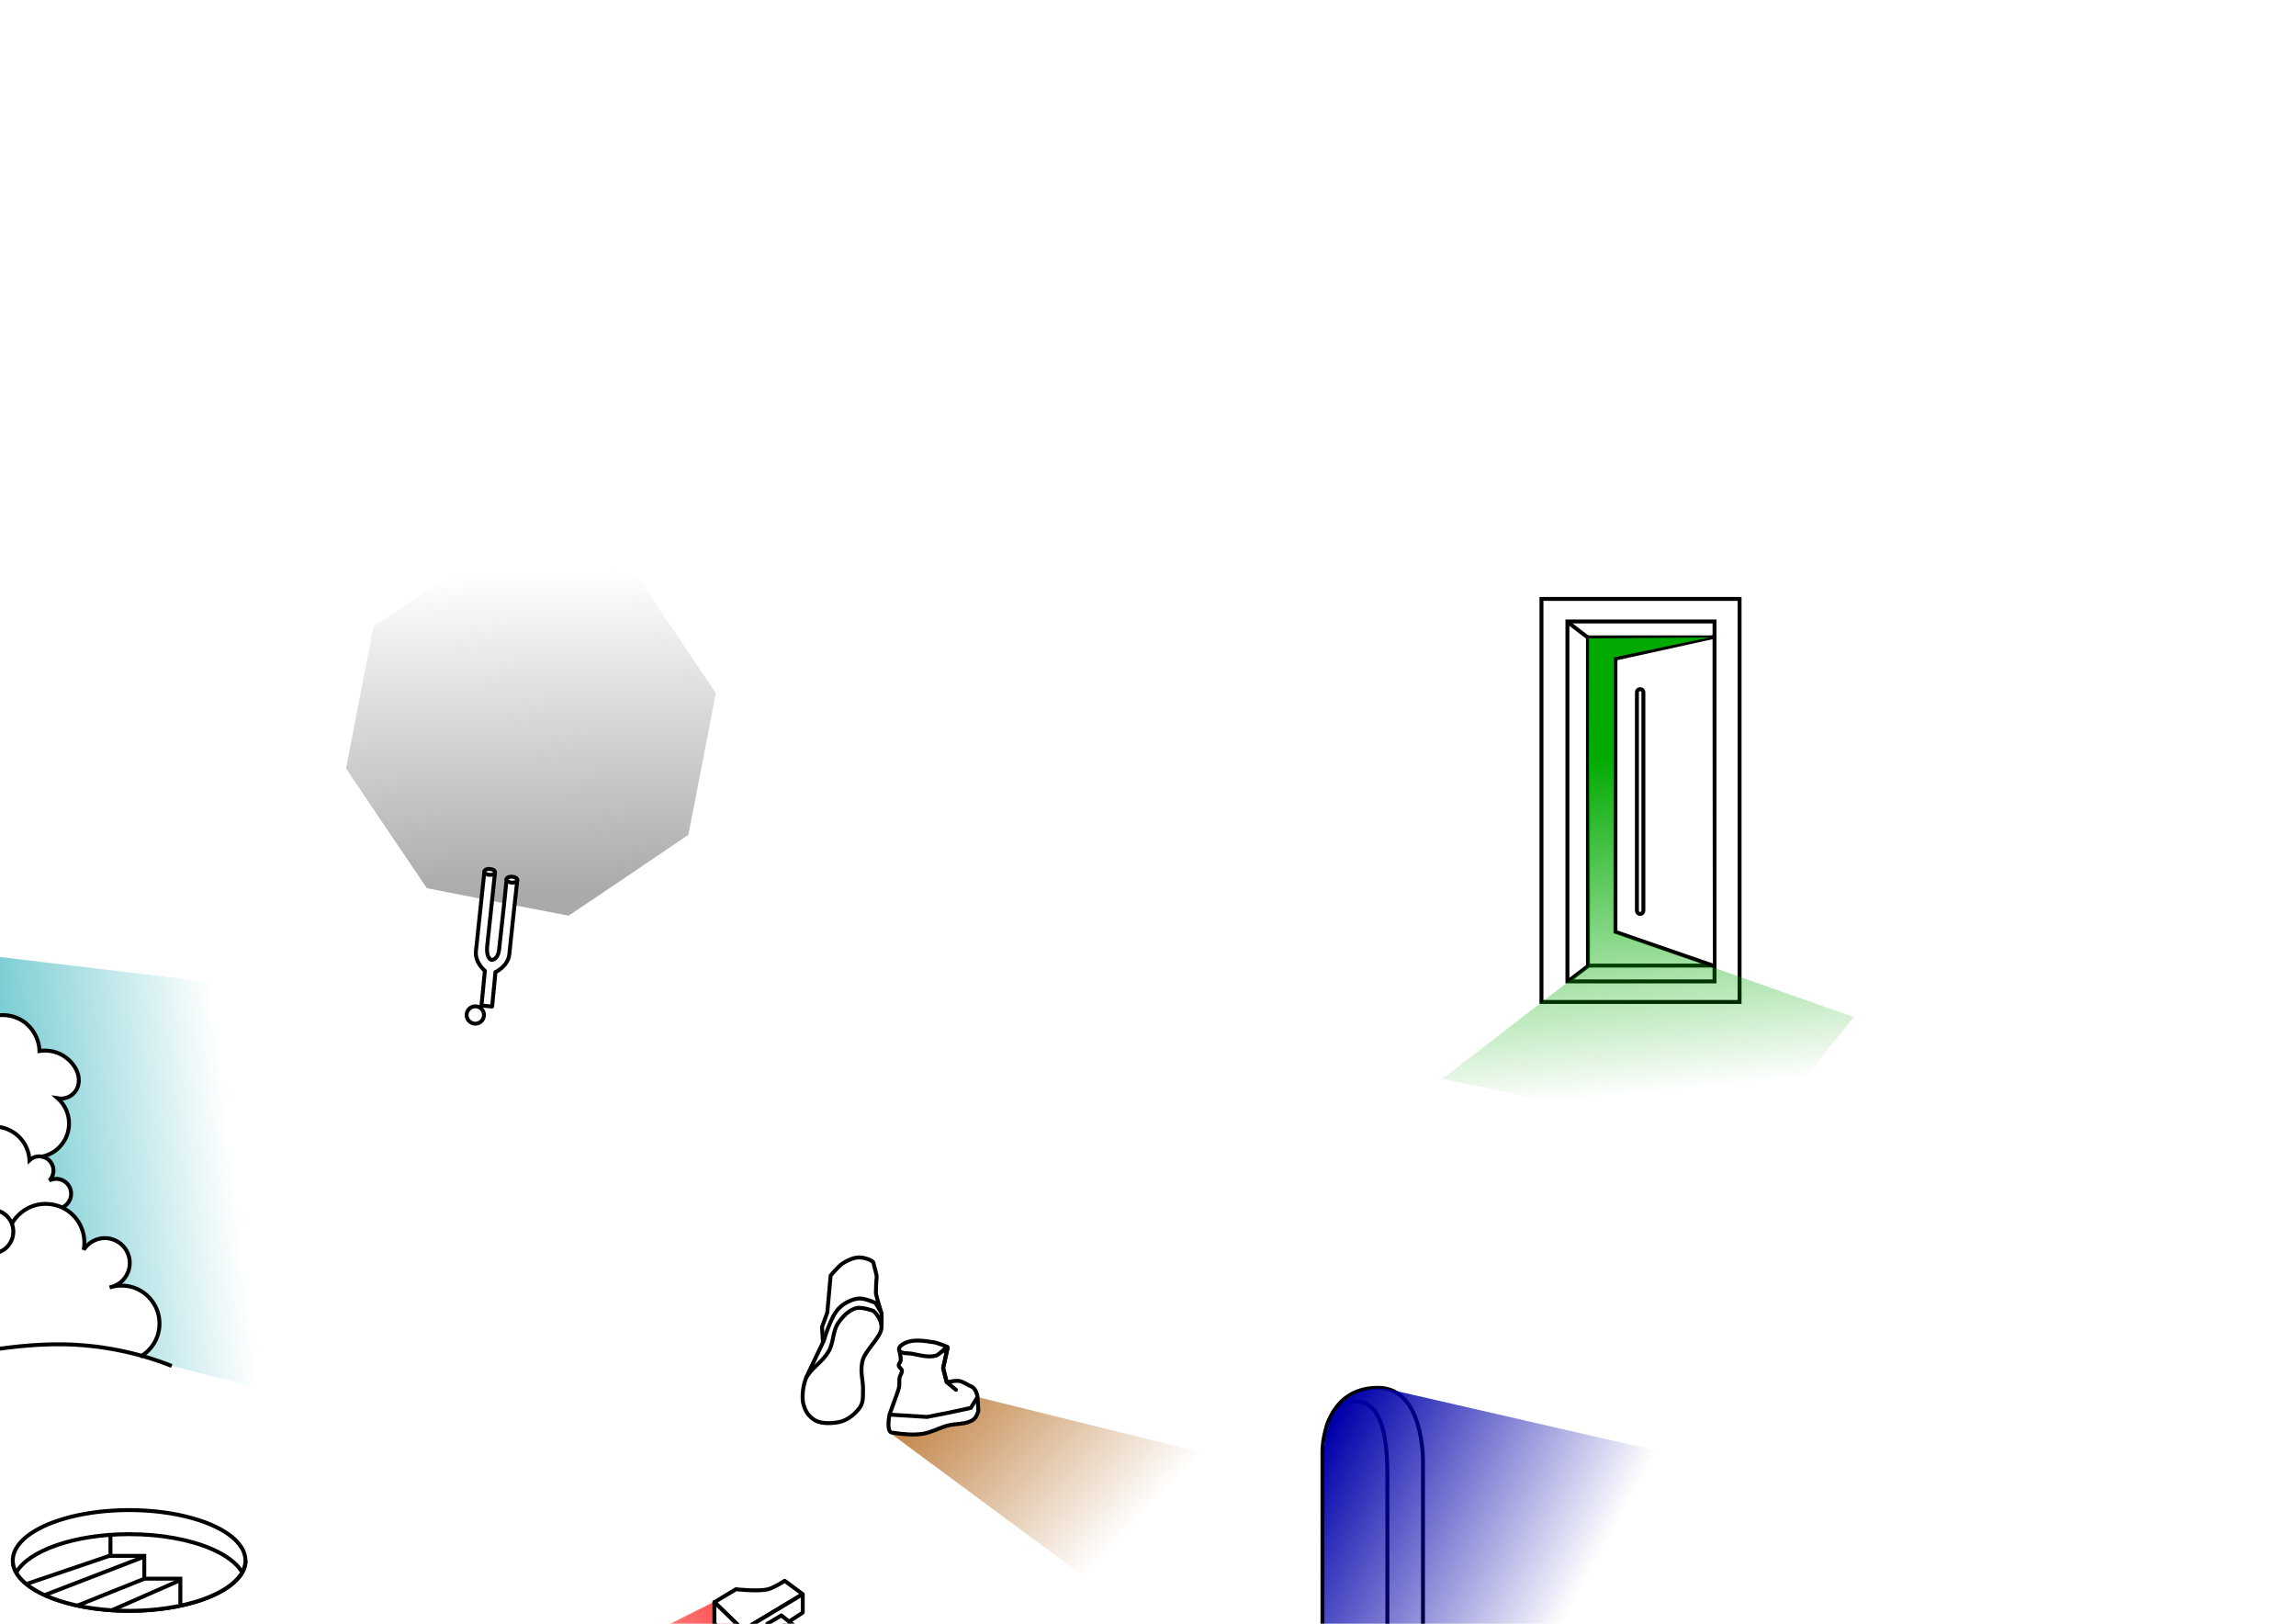<?xml version="1.0" encoding="UTF-8" standalone="no"?>
<!-- Created with Inkscape (http://www.inkscape.org/) -->

<svg
   xmlns:dc="http://purl.org/dc/elements/1.1/"
   xmlns:cc="http://creativecommons.org/ns#"
   xmlns:rdf="http://www.w3.org/1999/02/22-rdf-syntax-ns#"
   xmlns:svg="http://www.w3.org/2000/svg"
   xmlns="http://www.w3.org/2000/svg"
   xmlns:xlink="http://www.w3.org/1999/xlink"
   xmlns:inkscape="http://www.inkscape.org/namespaces/inkscape"
   version="1.1"
   width="1052.362"
   height="744.094"
   id="svg9697">
  <defs
     id="defs9699">
    <linearGradient
       id="linearGradient6655">
      <stop
         id="stop6657"
         style="stop-color:#0000aa;stop-opacity:1"
         offset="0" />
      <stop
         id="stop6659"
         style="stop-color:#0000aa;stop-opacity:0"
         offset="1" />
    </linearGradient>
    <linearGradient
       id="linearGradient6500">
      <stop
         id="stop6502"
         style="stop-color:#aaaaaa;stop-opacity:1"
         offset="0" />
      <stop
         id="stop6504"
         style="stop-color:#aaaaaa;stop-opacity:0"
         offset="1" />
    </linearGradient>
    <linearGradient
       id="linearGradient6340">
      <stop
         id="stop6342"
         style="stop-color:#ff5555;stop-opacity:1"
         offset="0" />
      <stop
         id="stop6344"
         style="stop-color:#ff5555;stop-opacity:0"
         offset="1" />
    </linearGradient>
    <linearGradient
       x1="3430.755"
       y1="1369.203"
       x2="3415.604"
       y2="1116.057"
       id="linearGradient7792"
       xlink:href="#linearGradient5774-9-3"
       gradientUnits="userSpaceOnUse" />
    <linearGradient
       id="linearGradient5774-9-3">
      <stop
         id="stop5776-3-4"
         style="stop-color:#aaaaaa;stop-opacity:1"
         offset="0" />
      <stop
         id="stop5778-1-1"
         style="stop-color:#aaaaaa;stop-opacity:0"
         offset="1" />
    </linearGradient>
    <inkscape:path-effect
       effect="spiro"
       id="path-effect4905" />
    <inkscape:path-effect
       effect="spiro"
       id="path-effect4903" />
    <inkscape:path-effect
       effect="spiro"
       id="path-effect4899" />
    <inkscape:path-effect
       effect="spiro"
       id="path-effect5014" />
    <inkscape:path-effect
       effect="spiro"
       id="path-effect5026" />
    <inkscape:path-effect
       effect="spiro"
       id="path-effect5022" />
    <inkscape:path-effect
       effect="spiro"
       id="path-effect4976" />
    <inkscape:path-effect
       effect="spiro"
       id="path-effect4982" />
    <inkscape:path-effect
       effect="spiro"
       id="path-effect4907" />
    <inkscape:path-effect
       effect="spiro"
       id="path-effect4984" />
    <inkscape:path-effect
       effect="spiro"
       id="path-effect4980" />
    <inkscape:path-effect
       effect="spiro"
       id="path-effect4966" />
    <inkscape:path-effect
       effect="spiro"
       id="path-effect4986" />
    <inkscape:path-effect
       effect="spiro"
       id="path-effect4990" />
    <inkscape:path-effect
       effect="spiro"
       id="path-effect4909" />
    <inkscape:path-effect
       effect="spiro"
       id="path-effect4978" />
    <inkscape:path-effect
       effect="spiro"
       id="path-effect4972" />
    <inkscape:path-effect
       effect="spiro"
       id="path-effect4970" />
    <inkscape:path-effect
       effect="spiro"
       id="path-effect4968" />
    <inkscape:path-effect
       effect="spiro"
       id="path-effect4964" />
    <inkscape:path-effect
       effect="spiro"
       id="path-effect4974" />
    <inkscape:path-effect
       effect="spiro"
       id="path-effect5004" />
    <inkscape:path-effect
       effect="spiro"
       id="path-effect5006" />
    <linearGradient
       x1="2583.746"
       y1="1651.223"
       x2="3052.357"
       y2="1596.24"
       id="linearGradient10752"
       xlink:href="#linearGradient7392"
       gradientUnits="userSpaceOnUse"
       gradientTransform="matrix(0.4,0,0,0.4,-712.205,229.445)" />
    <linearGradient
       id="linearGradient7392">
      <stop
         id="stop7394"
         style="stop-color:#00a0aa;stop-opacity:1"
         offset="0" />
      <stop
         id="stop7396"
         style="stop-color:#00a0aa;stop-opacity:0"
         offset="1" />
    </linearGradient>
    <linearGradient
       x1="3854.218"
       y1="1608.327"
       x2="4127.171"
       y2="1871.586"
       id="linearGradient5498"
       xlink:href="#linearGradient5492"
       gradientUnits="userSpaceOnUse"
       gradientTransform="matrix(0.4,0,0,0.4,-719.803,290.71)" />
    <linearGradient
       id="linearGradient5492">
      <stop
         id="stop5494"
         style="stop-color:#aa5500;stop-opacity:1"
         offset="0" />
      <stop
         id="stop5496"
         style="stop-color:#aa5500;stop-opacity:0"
         offset="1" />
    </linearGradient>
    <linearGradient
       x1="4440.034"
       y1="-4001.826"
       x2="4460.249"
       y2="-3791.309"
       id="linearGradient5482"
       xlink:href="#linearGradient5476"
       gradientUnits="userSpaceOnUse"
       gradientTransform="matrix(0.721,0,0,0.739,-2056.277,3651.782)" />
    <linearGradient
       id="linearGradient5476">
      <stop
         id="stop5478"
         style="stop-color:#00aa00;stop-opacity:1"
         offset="0" />
      <stop
         id="stop5480"
         style="stop-color:#00aa00;stop-opacity:0"
         offset="1" />
    </linearGradient>
    <linearGradient
       x1="4469.248"
       y1="2148.769"
       x2="4797.515"
       y2="2269.768"
       id="linearGradient10703-0"
       xlink:href="#linearGradient5877-6-7"
       gradientUnits="userSpaceOnUse"
       gradientTransform="matrix(0.4,0,0,0.4,-671.629,199.45)" />
    <linearGradient
       id="linearGradient5877-6-7">
      <stop
         id="stop5879-1-7"
         style="stop-color:#0000aa;stop-opacity:1"
         offset="0" />
      <stop
         id="stop5881-6-2"
         style="stop-color:#0000aa;stop-opacity:0"
         offset="1" />
    </linearGradient>
    <filter
       color-interpolation-filters="sRGB"
       id="filter5768-1-4">
      <feBlend
         in2="BackgroundImage"
         mode="multiply"
         id="feBlend5770-6-9" />
    </filter>
    <linearGradient
       x1="4469.248"
       y1="2148.769"
       x2="4797.515"
       y2="2269.768"
       id="linearGradient4426"
       xlink:href="#linearGradient5877-6-7"
       gradientUnits="userSpaceOnUse"
       gradientTransform="matrix(0.4,0,0,0.4,-539.122,406.426)" />
    <linearGradient
       x1="3972.163"
       y1="-2948.318"
       x2="3889.053"
       y2="-2860.168"
       id="linearGradient4401-5"
       xlink:href="#linearGradient5516-6-2-1"
       gradientUnits="userSpaceOnUse"
       gradientTransform="matrix(0.885,0,0,0.885,-2770.428,3704.505)" />
    <linearGradient
       id="linearGradient5516-6-2-1">
      <stop
         id="stop5518-3-4-4"
         style="stop-color:#ff5555;stop-opacity:1"
         offset="0" />
      <stop
         id="stop5520-6-4-0"
         style="stop-color:#ff5555;stop-opacity:0"
         offset="1" />
    </linearGradient>
    <linearGradient
       x1="654.025"
       y1="1104.111"
       x2="563.758"
       y2="1168.397"
       id="linearGradient6346"
       xlink:href="#linearGradient6340"
       gradientUnits="userSpaceOnUse"
       gradientTransform="translate(83.929,-11.786)" />
    <linearGradient
       x1="-23.281"
       y1="-325.178"
       x2="-29.576"
       y2="-496.607"
       id="linearGradient6506"
       xlink:href="#linearGradient6500"
       gradientUnits="userSpaceOnUse" />
    <linearGradient
       x1="446.635"
       y1="446.104"
       x2="566.336"
       y2="511.476"
       id="linearGradient6664"
       xlink:href="#linearGradient6655"
       gradientUnits="userSpaceOnUse"
       gradientTransform="translate(554.744,578.945)" />
  </defs>
  <g
     transform="translate(-403.619,-348.786)"
     id="layer1">
    <path
       d="m 58.571,-356.607 -32.016,21.678 -32.067,21.603 -37.967,-7.31 -37.95,-7.399 -21.678,-32.016 -21.603,-32.067 7.31,-37.967 7.399,-37.95 32.016,-21.678 32.067,-21.603 37.967,7.31 37.95,7.399 21.678,32.016 21.603,32.067 -7.31,37.967 z"
       transform="matrix(0.856,0,0,0.856,668.983,1036.627)"
       id="path6498"
       style="fill:url(#linearGradient6506);fill-opacity:1;stroke:none" />
    <path
       d="m 730.182,1083.231 14.142,13.637 0.505,61.114 -7.071,20.708 -87.883,22.728 -41.921,-57.074 z"
       id="path5570"
       style="fill:url(#linearGradient6346);fill-opacity:1;stroke:none" />
    <path
       d="m 409.521,1063.884 c 0,12.755 23.884,23.095 53.346,23.095 29.462,0 53.347,-10.34 53.347,-23.095"
       id="path3648"
       style="fill:#ffffff;stroke:#000000;stroke-width:1.8;stroke-miterlimit:3.98;stroke-dasharray:none;display:inline;enable-background:new" />
    <path
       d="m 1009.769,1190.991 0,-177.486 c 0,0 0.035,-28.718 25.469,-28.718 21.203,0 20.596,33.894 20.596,33.894 l 0,157.222 z"
       id="path3181"
       style="fill:#ffffff;stroke:#000000;stroke-width:1.8;stroke-linecap:butt;stroke-linejoin:miter;stroke-miterlimit:3.98;stroke-opacity:1;stroke-dasharray:none;display:inline;enable-background:new" />
    <path
       d="m 1011.619,1002.692 c 0,0 3.51,-14.131 15.994,-11.377 11.283,2.489 11.896,23.151 11.896,34.109 0,11.568 0,139.917 0,139.917 l -29.702,8.017"
       id="path3183"
       style="fill:none;stroke:#000000;stroke-width:1.8;stroke-linecap:butt;stroke-linejoin:miter;stroke-miterlimit:3.98;stroke-opacity:1;stroke-dasharray:none;display:inline;enable-background:new" />
    <path
       d="m 1055.918,1174.897 -16.819,-10.059"
       id="path3185"
       style="fill:#ffffff;stroke:#000000;stroke-width:1.8;stroke-linecap:butt;stroke-linejoin:miter;stroke-miterlimit:3.98;stroke-opacity:1;stroke-dasharray:none;display:inline;enable-background:new" />
    <path
       d="m -209.15,-108.884 a 206.63,89.456 0 1 1 -413.26,0 206.63,89.456 0 1 1 413.26,0 z"
       transform="matrix(-0.258,0,0,0.258,355.524,1091.995)"
       id="path3629"
       style="fill:#ffffff;stroke:#000000;stroke-width:6.972;stroke-miterlimit:3.98;stroke-dasharray:none;display:inline;enable-background:new" />
    <path
       d="m 514.755,1069.557 c -2.326,-4.214 -7.32,-7.98 -14.166,-10.944 -9.654,-4.179 -22.991,-6.764 -37.722,-6.764 -25.029,0 -46.031,7.462 -51.786,17.528"
       id="path3631"
       style="fill:#ffffff;stroke:#000000;stroke-width:1.8;stroke-miterlimit:3.98;stroke-dasharray:none;display:inline;enable-background:new" />
    <path
       d="m 454.247,1052.987 0,8.807 15.504,0 0,10.45 16.537,0 0,12.727"
       id="path3633"
       style="fill:#ffffff;stroke:#000000;stroke-width:1.8;stroke-linecap:butt;stroke-linejoin:miter;stroke-miterlimit:3.98;stroke-opacity:1;stroke-dasharray:none;display:inline;enable-background:new" />
    <path
       d="m 486.058,1073.014 -31.643,13.9"
       id="path3635"
       style="fill:#ffffff;stroke:#000000;stroke-width:1.8;stroke-linecap:butt;stroke-linejoin:miter;stroke-miterlimit:3.98;stroke-opacity:1;stroke-dasharray:none;display:inline;enable-background:new" />
    <path
       d="m 454.247,1061.609 -38.202,12.971"
       id="path3637"
       style="fill:#ffffff;stroke:#000000;stroke-width:1.8;stroke-linecap:butt;stroke-linejoin:miter;stroke-miterlimit:3.98;stroke-opacity:1;stroke-dasharray:none;display:inline;enable-background:new" />
    <path
       d="m 469.928,1062.097 -45.339,17.478"
       id="path3639"
       style="fill:#ffffff;stroke:#000000;stroke-width:1.8;stroke-linecap:butt;stroke-linejoin:miter;stroke-miterlimit:3.98;stroke-opacity:1;stroke-dasharray:none;display:inline;enable-background:new" />
    <path
       d="m 469.889,1072.228 -30.499,12.226"
       id="path3646"
       style="fill:#ffffff;stroke:#000000;stroke-width:1.8;stroke-linecap:butt;stroke-linejoin:miter;stroke-miterlimit:3.98;stroke-opacity:1;stroke-dasharray:none;display:inline;enable-background:new" />
    <path
       d="m 1110.141,623.256 90.8,0 0,184.69 -90.8,0 z"
       id="path5246"
       style="fill:#ffffff;stroke:#000000;stroke-width:1.8;stroke-linecap:square;stroke-linejoin:miter;stroke-miterlimit:3.98;stroke-opacity:1;stroke-dasharray:none;display:inline;enable-background:new" />
    <path
       d="m 1122.04,633.59 67.423,0 0,164.936 -67.423,0 z"
       id="path5248"
       style="fill:none;stroke:#000000;stroke-width:1.8;stroke-linecap:square;stroke-linejoin:miter;stroke-miterlimit:3.98;stroke-opacity:1;stroke-dasharray:none;display:inline;enable-background:new" />
    <path
       d="m 1188.738,791.28 -57.279,0 0,-150.406 56.707,0"
       id="path5250"
       style="fill:#ffffff;stroke:#000000;stroke-width:1.8;stroke-linecap:square;stroke-linejoin:miter;stroke-miterlimit:3.98;stroke-opacity:1;stroke-dasharray:none;display:inline;enable-background:new" />
    <path
       d="m 1121.962,633.73 9.407,7.178"
       id="path5252"
       style="fill:none;stroke:#000000;stroke-width:1.8;stroke-linecap:butt;stroke-linejoin:miter;stroke-miterlimit:3.98;stroke-opacity:1;stroke-dasharray:none;display:inline;enable-background:new" />
    <path
       d="m 1122.313,798.469 9.629,-7.306"
       id="path5254"
       style="fill:none;stroke:#000000;stroke-width:1.8;stroke-linecap:butt;stroke-linejoin:miter;stroke-miterlimit:3.98;stroke-opacity:1;stroke-dasharray:none;display:inline;enable-background:new" />
    <path
       d="m 1188.738,791.28 -44.695,-15.444 0,-125.238 44.123,-9.724"
       id="path5260"
       style="fill:none;stroke:#000000;stroke-width:1.8;stroke-linecap:square;stroke-linejoin:miter;stroke-miterlimit:3.98;stroke-opacity:1;stroke-dasharray:none;display:inline;enable-background:new" />
    <path
       d="m 1153.89,666.008 c 0,0 0.083,-1.39 1.486,-1.39 1.404,-10e-5 1.486,1.39 1.486,1.39 l 0,100.042 c 0,0 -0.058,1.547 -1.486,1.547 -1.429,0 -1.486,-1.547 -1.486,-1.547 z"
       id="rect5266"
       style="fill:none;stroke:#000000;stroke-width:1.8;stroke-miterlimit:3.98;stroke-dasharray:none;display:inline;enable-background:new" />
    <path
       d="m 1131.939,641.356 55.293,-0.466 -43.938,9.179 0,126.052 109.925,38.724 -46.259,58.064 -142.156,-29.754 66.99,-51.704 z"
       id="path5466"
       style="fill:url(#linearGradient5482);fill-opacity:1;stroke:none;display:inline;enable-background:new" />
    <path
       d="m 637.029,786.407 c -0.785,5.399 -6.314,7.84 -6.314,7.84 l -1.542,15.813 -4.868,-0.478 1.556,-15.947 c 0,0 -4.668,-3.639 -4.091,-9.06 1.276,-12.005 2.563,-24.107 3.843,-36.146 l 4.903,0.151 c -1.21,11.379 -2.395,22.763 -3.629,34.138 -0.431,5.451 2.034,5.961 2.034,5.961 0,0 2.943,0.163 3.479,-4.876 0.996,-9.369 2.473,-21.883 3.41,-32.072 l 4.903,0.453 c -1.278,11.404 -2.499,22.812 -3.682,34.223 z"
       id="path5900"
       style="fill:#ffffff;stroke:#000000;stroke-width:1.8;stroke-linecap:round;stroke-linejoin:round;stroke-miterlimit:3.98;stroke-opacity:1;stroke-dasharray:none" />
    <path
       d="m 8085.747,3829.629 a 164.091,164.091 0 1 1 -328.183,0 164.091,164.091 0 1 1 328.183,0 z"
       transform="matrix(0.024,0.003,-0.003,0.024,442.842,698.252)"
       id="path3670"
       style="fill:#ffffff;stroke:#000000;stroke-width:73.239;stroke-linecap:square;stroke-linejoin:miter;stroke-miterlimit:3.98;stroke-opacity:1;stroke-dasharray:none" />
    <path
       d="m 630.516,748.579 c -0.092,0.748 -1.263,1.254 -2.617,1.129 -1.354,-0.125 -2.377,-0.833 -2.286,-1.581 0.092,-0.749 1.264,-1.254 2.617,-1.129 1.354,0.125 2.377,0.833 2.286,1.582 z"
       id="path3662"
       style="fill:#ffffff;stroke:#000000;stroke-width:1.8;stroke-miterlimit:3.98;stroke-dasharray:none" />
    <path
       d="m 640.711,752.132 c -0.092,0.749 -1.264,1.254 -2.617,1.129 -1.354,-0.125 -2.377,-0.833 -2.286,-1.581 0.092,-0.748 1.263,-1.254 2.617,-1.129 1.354,0.125 2.377,0.833 2.286,1.581 z"
       id="path5244"
       style="fill:#ffffff;stroke:#000000;stroke-width:1.8;stroke-miterlimit:3.98;stroke-dasharray:none" />
    <path
       d="m 731.056,1083.019 9.883,-5.94 c 0,0 9.886,1.156 14.63,0.03 2.798,-0.664 7.699,-3.892 7.699,-3.892 l 8.289,6.127 -27.328,16.425 z"
       id="path3672"
       style="fill:#ffffff;stroke:#000000;stroke-width:1.8;stroke-linecap:round;stroke-linejoin:round;stroke-miterlimit:3.98;stroke-dasharray:none" />
    <path
       d="m 731.056,1092.739 0,-9.72 13.174,12.749 0,9.851 z"
       id="path3674"
       style="fill:#ffffff;stroke:#000000;stroke-width:1.8;stroke-linecap:round;stroke-linejoin:round;stroke-miterlimit:3.98;stroke-opacity:1;stroke-dasharray:none" />
    <path
       d="m 744.229,1105.619 0,-9.851 27.328,-16.425 0,8.447 z"
       id="path3676"
       style="fill:#ffffff;stroke:#000000;stroke-width:1.8;stroke-linecap:round;stroke-linejoin:bevel;stroke-miterlimit:3.98;stroke-opacity:1;stroke-dasharray:none" />
    <path
       d="m 755.383,1092.909 6.373,-3.83 60.73,48.745 -5.176,6.17"
       id="path3678"
       style="fill:#ffffff;stroke:#000000;stroke-width:1.8;stroke-linecap:round;stroke-linejoin:round;stroke-miterlimit:3.98;stroke-opacity:1;stroke-dasharray:none" />
    <path
       d="m 814.08,1147.689 -58.698,-49.739 0,-5.041 61.821,45.083"
       id="path3680"
       style="fill:#ffffff;stroke:#000000;stroke-width:1.8;stroke-linecap:round;stroke-linejoin:round;stroke-miterlimit:3.98;stroke-opacity:1;stroke-dasharray:none" />
    <path
       d="m 12238.532,3136.007 a 70.06,31.74 0 1 1 -140.121,0 70.06,31.74 0 1 1 140.121,0 z"
       transform="matrix(0.051,-0.074,0.112,0.078,-159.299,1798.131)"
       id="path3682"
       style="fill:#ffffff;stroke:#000000;stroke-width:16.225;stroke-linecap:square;stroke-linejoin:miter;stroke-miterlimit:3.98;stroke-opacity:1;stroke-dasharray:none" />
    <path
       d="m 780.813,963.652 -0.428,-6.7 2.423,-6.688 1.534,-16.929 c 0,0 3.525,-4.365 5.871,-5.804 2.252,-1.382 4.881,-2.582 7.522,-2.502 2.239,0.068 6.054,1.401 6.238,2.502 0.183,1.101 1.651,5.871 1.468,6.605 -0.183,0.734 -0.367,6.238 -0.367,7.155 0,0.917 2.569,9.357 2.569,9.357"
       id="path5438"
       style="fill:#ffffff;stroke:#000000;stroke-width:1.8;stroke-linecap:butt;stroke-linejoin:miter;stroke-miterlimit:3.98;stroke-opacity:1;stroke-dasharray:none;enable-background:new" />
    <path
       d="m 772.979,980.338 8.243,-17.215 c 0,0 3.035,-10.808 6.788,-14.677 2.38,-2.454 5.773,-4.233 9.173,-4.587 2.641,-0.275 7.705,2.018 7.705,2.018 0,0 2.568,4.036 2.752,4.77 0.183,0.734 0,6.605 0,6.605"
       id="path5436"
       style="fill:#ffffff;stroke:#000000;stroke-width:1.8;stroke-linecap:butt;stroke-linejoin:miter;stroke-miterlimit:3.98;stroke-opacity:1;stroke-dasharray:none;enable-background:new" />
    <path
       d="m 811.31,997.064 40.362,-8.072 160.702,39.817 -101.657,50.043 -99.174,-73.385"
       id="path5474"
       style="fill:url(#linearGradient5498);fill-opacity:1;stroke:none;enable-background:new" />
    <path
       d="m 321.626,777.55 0,200.449 c 8.532,-0.144 18.865,-0.891 30.385,-2.888 32.213,-5.585 54.73,-10.99 80.788,-10.266 18.657,0.519 49.529,9.916 49.529,9.916 l 110.311,27.984 15.492,0 -44.11,-196.23 z"
       id="rect5524"
       style="fill:url(#linearGradient10752);fill-opacity:1;stroke:none;display:inline;enable-background:new" />
    <path
       d="m 320.811,777.628 c -2.249,0.075 -4.461,1.072 -6.002,2.713 -1.644,1.751 -2.491,4.209 -2.288,6.602 -1.233,-3.043 -3.852,-5.495 -6.965,-6.54 -3.112,-1.045 -6.671,-0.657 -9.491,1.025 -1.747,1.042 -3.203,2.553 -4.176,4.339 -0.973,1.786 -1.459,3.844 -1.388,5.877 0.071,2.033 0.705,4.038 1.8,5.752 0.519,0.812 1.144,1.557 1.851,2.213 -1.674,-0.853 -3.548,-1.301 -5.427,-1.276 -2.479,0.034 -4.951,0.887 -6.915,2.401 -1.964,1.514 -3.412,3.676 -4.076,6.064 -0.664,2.389 -0.538,4.992 0.363,7.302 0.418,1.072 1.011,2.075 1.726,2.976 -0.084,-0.029 -0.165,-0.064 -0.25,-0.088 -1.394,-0.393 -2.952,-0.136 -4.151,0.675 -1.348,0.911 -2.201,2.512 -2.201,4.139 0,0.893 0.271,1.77 0.725,2.538 -0.443,-0.315 -0.931,-0.564 -1.45,-0.725 -1.216,-0.379 -2.573,-0.289 -3.726,0.25 -0.824,0.385 -1.533,0.99 -2.051,1.738 -0.518,0.748 -0.842,1.644 -0.913,2.551 -0.071,0.907 0.104,1.832 0.5,2.651 0.396,0.819 1.008,1.53 1.763,2.038 -2.222,-1.206 -4.932,-1.459 -7.34,-0.688 -2.189,0.701 -4.109,2.227 -5.264,4.214 -1.155,1.987 -1.536,4.415 -1.063,6.665 0.473,2.249 1.805,4.299 3.664,5.652 1.858,1.353 4.229,1.991 6.515,1.75 -3.362,0.752 -6.475,2.592 -8.753,5.177 -2.37,2.688 -3.816,6.178 -4.064,9.753 -0.337,-0.236 -0.687,-0.442 -1.05,-0.638 -1.525,-0.82 -3.297,-1.241 -5.014,-1.013 -1.406,0.187 -2.749,0.799 -3.801,1.751 -1.052,0.951 -1.811,2.233 -2.138,3.614 -6.655,-1.522 -13.865,-0.457 -19.794,2.926 -7.965,4.545 -13.361,13.288 -13.854,22.445 -5.449,2.071 -9.765,6.924 -11.179,12.579 -1.067,4.271 -0.503,8.929 1.538,12.829 2.042,3.901 5.548,7.008 9.666,8.565 -7.425,5.27 -12.514,13.728 -13.692,22.757 -1.373,10.525 2.685,21.598 10.516,28.759 l 0,0.65 c 4.737,-0.756 9.336,-1.288 13.367,-1.401 26.058,-0.725 48.576,4.681 80.788,10.266 28.521,4.945 49.736,2.268 54.242,1.588 l -1.25,-15.743 c 0.527,-0.087 1.055,-0.17 1.588,-0.263 32.213,-5.585 54.73,-10.99 80.788,-10.266 10.494,0.292 24.854,3.397 35.411,6.052 l 0,-0.3 c 3.592,-2.033 6.417,-5.381 7.815,-9.265 1.398,-3.884 1.348,-8.273 -0.125,-12.129 -1.578,-4.13 -4.788,-7.612 -8.778,-9.516 -3.491,-1.666 -7.542,-2.11 -11.316,-1.275 1.279,-0.454 2.473,-1.141 3.514,-2.013 1.464,-1.226 2.62,-2.822 3.313,-4.601 0.694,-1.779 0.923,-3.733 0.675,-5.627 -0.247,-1.894 -0.973,-3.723 -2.101,-5.264 -2.193,-2.997 -5.917,-4.8 -9.628,-4.664 -3.711,0.136 -7.297,2.203 -9.265,5.352 0.722,-3.816 0.143,-7.864 -1.613,-11.329 -1.756,-3.464 -4.685,-6.318 -8.19,-7.99 -0.025,-0.012 -0.05,-0.026 -0.075,-0.038 l 0,-0.05 c 1.62,-0.71 2.942,-2.072 3.601,-3.714 0.659,-1.641 0.654,-3.543 -0.025,-5.177 -0.724,-1.739 -2.195,-3.143 -3.964,-3.789 -1.769,-0.646 -3.815,-0.526 -5.489,0.338 1.345,-1.365 2.038,-3.346 1.838,-5.252 -0.2,-1.906 -1.289,-3.696 -2.888,-4.752 -0.705,-0.465 -1.498,-0.786 -2.326,-0.95 2.455,-0.5 4.789,-1.601 6.727,-3.188 2.03,-1.664 3.627,-3.847 4.589,-6.29 1.149,-2.918 1.375,-6.189 0.65,-9.241 -0.724,-3.051 -2.401,-5.875 -4.739,-7.965 1.86,0.333 3.833,-0.01 5.477,-0.938 1.644,-0.931 2.955,-2.448 3.626,-4.214 0.653,-1.719 0.701,-3.635 0.287,-5.427 -0.414,-1.792 -1.275,-3.463 -2.388,-4.927 -1.759,-2.312 -4.158,-4.128 -6.852,-5.214 -2.694,-1.087 -5.682,-1.432 -8.553,-0.988 -0.106,-5.484 -3.08,-10.833 -7.69,-13.804 -4.074,-2.626 -9.313,-3.374 -13.954,-1.976 -4.642,1.398 -8.608,4.913 -10.553,9.353 -0.73,-2.095 -2.078,-3.974 -3.826,-5.339 -1.748,-1.366 -3.893,-2.212 -6.102,-2.413 -3.338,-0.304 -6.781,0.921 -9.178,3.264 -2.379,2.325 -3.679,5.708 -3.476,9.028 -0.198,-0.044 -0.4,-0.079 -0.6,-0.113 -3.074,-0.521 -6.338,0.176 -8.928,1.913 1.167,-1.048 2.049,-2.407 2.526,-3.901 0.476,-1.494 0.545,-3.109 0.2,-4.639 -0.416,-1.848 -1.451,-3.556 -2.888,-4.789 -1.438,-1.233 -3.275,-1.984 -5.164,-2.113 2.327,-0.62 4.362,-2.255 5.477,-4.389 1.115,-2.134 1.296,-4.739 0.475,-7.002 -0.584,-1.611 -1.657,-3.038 -3.038,-4.051 -1.382,-1.014 -3.064,-1.615 -4.777,-1.688 -1.712,-0.073 -3.451,0.371 -4.914,1.263 -0.247,0.151 -0.482,0.325 -0.713,0.5 0.189,-0.387 0.355,-0.79 0.488,-1.2 0.57,-1.764 0.601,-3.687 0.075,-5.464 -0.526,-1.777 -1.601,-3.394 -3.038,-4.564 -1.437,-1.17 -3.23,-1.897 -5.077,-2.051 -1.848,-0.154 -3.74,0.271 -5.352,1.188 -1.096,0.623 -2.066,1.47 -2.826,2.476 0.423,-0.889 0.688,-1.846 0.788,-2.826 0.159,-1.568 -0.116,-3.182 -0.8,-4.601 -0.684,-1.42 -1.776,-2.648 -3.101,-3.501 -1.325,-0.853 -2.888,-1.329 -4.464,-1.363 -0.15,0 -0.3,0 -0.45,0 z"
       id="path5534"
       style="fill:#ffffff;stroke:none;enable-background:new" />
    <path
       d="m 366.916,828.617 c -0.227,-3.344 1.078,-6.762 3.475,-9.105 2.397,-2.343 5.845,-3.568 9.183,-3.264 2.209,0.201 4.356,1.051 6.104,2.417 1.748,1.366 3.093,3.243 3.823,5.338 1.945,-4.44 5.905,-7.95 10.547,-9.349 4.642,-1.398 9.881,-0.66 13.956,1.966 4.61,2.971 7.593,8.319 7.699,13.803 2.871,-0.444 5.859,-0.1 8.553,0.987 2.694,1.087 5.085,2.912 6.844,5.224 1.113,1.463 1.98,3.132 2.394,4.924 0.414,1.792 0.359,3.71 -0.295,5.428 -0.671,1.766 -1.975,3.284 -3.619,4.215 -1.644,0.931 -3.616,1.267 -5.476,0.935 2.338,2.09 4.016,4.908 4.741,7.959 0.724,3.051 0.491,6.323 -0.658,9.241 -0.962,2.442 -2.557,4.632 -4.588,6.295 -2.03,1.664 -4.491,2.798 -7.074,3.261"
       id="path4893"
       style="fill:none;stroke:#000000;stroke-width:1.8;stroke-linecap:butt;stroke-linejoin:miter;stroke-miterlimit:3.98;stroke-opacity:1;stroke-dasharray:none;enable-background:new" />
    <path
       d="m 251.744,865.621 c 0.194,-3.667 1.658,-7.254 4.086,-10.008 2.278,-2.584 5.387,-4.424 8.748,-5.176 -2.286,0.24 -4.653,-0.395 -6.512,-1.748 -1.858,-1.353 -3.19,-3.41 -3.664,-5.66 -0.473,-2.249 -0.084,-4.669 1.071,-6.656 1.155,-1.987 3.066,-3.523 5.255,-4.224 2.408,-0.772 5.127,-0.516 7.349,0.69 -0.755,-0.508 -1.371,-1.22 -1.767,-2.039 -0.396,-0.819 -0.57,-1.744 -0.499,-2.651 0.071,-0.907 0.386,-1.794 0.904,-2.542 0.518,-0.748 1.237,-1.355 2.062,-1.74 1.154,-0.539 2.509,-0.631 3.725,-0.252 1.216,0.379 2.28,1.224 2.924,2.323 -1.348,-0.911 -2.199,-2.514 -2.199,-4.141 0,-1.627 0.851,-3.23 2.199,-4.141 1.2,-0.811 2.761,-1.063 4.155,-0.67 1.394,0.393 2.594,1.423 3.194,2.741 -2.106,-1.309 -3.771,-3.314 -4.671,-5.624 -0.9,-2.31 -1.031,-4.913 -0.367,-7.301 0.664,-2.389 2.12,-4.55 4.084,-6.064 1.964,-1.514 4.425,-2.371 6.904,-2.405 2.947,-0.041 5.893,1.096 8.049,3.106 -2.347,-2.187 -3.629,-5.469 -3.385,-8.668 0.244,-3.199 2.008,-6.248 4.66,-8.054 2.22,-1.512 5.021,-2.146 7.675,-1.737 2.654,0.409 5.135,1.856 6.797,3.966 -0.203,-2.393 0.654,-4.857 2.298,-6.608 1.644,-1.751 4.049,-2.761 6.45,-2.709 1.576,0.034 3.139,0.512 4.465,1.365 1.325,0.853 2.409,2.078 3.092,3.498 0.684,1.42 0.967,3.03 0.807,4.598 -0.159,1.568 -0.76,3.089 -1.716,4.342 0.812,-1.667 2.137,-3.079 3.748,-3.996 1.611,-0.917 3.503,-1.334 5.35,-1.18 1.847,0.154 3.643,0.877 5.08,2.047 1.437,1.17 2.511,2.781 3.036,4.558 0.526,1.777 0.502,3.713 -0.068,5.477 -0.57,1.764 -1.683,3.348 -3.149,4.481 0.72,-1.555 1.91,-2.889 3.373,-3.781 1.463,-0.892 3.194,-1.338 4.907,-1.264 1.712,0.073 3.399,0.666 4.78,1.68 1.382,1.014 2.453,2.445 3.037,4.056 0.82,2.264 0.646,4.869 -0.469,7.003 -1.115,2.134 -3.153,3.765 -5.48,4.385 1.889,0.129 3.731,0.883 5.169,2.116 1.438,1.233 2.464,2.938 2.88,4.785 0.345,1.53 0.274,3.151 -0.203,4.645 -0.476,1.494 -1.357,2.857 -2.524,3.905 2.59,-1.737 5.854,-2.437 8.928,-1.915 3.074,0.522 5.925,2.259 7.797,4.753 1.312,1.747 2.147,3.849 2.391,6.021 0.245,2.171 -0.102,4.406 -0.992,6.402 1.013,-2.36 3.084,-4.241 5.53,-5.023 2.446,-0.782 5.224,-0.452 7.418,0.882 1.554,0.945 2.81,2.373 3.549,4.035 0.739,1.662 0.958,3.551 0.618,5.338 -0.34,1.787 -1.237,3.464 -2.534,4.739 -1.297,1.275 -2.99,2.142 -4.783,2.451 2.413,0.288 4.742,1.255 6.649,2.761 1.893,1.495 3.366,3.516 4.209,5.776 0.843,2.26 1.053,4.752 0.601,7.122 -0.452,2.369 -1.565,4.609 -3.181,6.4 -1.616,1.791 -3.729,3.128 -6.04,3.821"
       id="path4820"
       style="fill:none;stroke:#000000;stroke-width:1.8;stroke-linecap:butt;stroke-linejoin:miter;stroke-miterlimit:3.98;stroke-opacity:1;stroke-dasharray:none;enable-background:new" />
    <path
       d="m 309.753,841.516 c 0.227,-1.256 0.874,-2.433 1.813,-3.297 0.939,-0.864 2.165,-1.412 3.436,-1.534 1.218,-0.117 2.47,0.157 3.528,0.77 1.058,0.614 1.917,1.565 2.421,2.68 -0.901,-0.846 -1.522,-1.986 -1.744,-3.201 -0.222,-1.216 -0.045,-2.501 0.499,-3.611 0.543,-1.11 1.45,-2.039 2.546,-2.609 1.097,-0.57 2.377,-0.779 3.598,-0.586 1.715,0.271 3.285,1.353 4.148,2.86 0.863,1.507 1.003,3.408 0.369,5.025"
       id="path4822"
       style="fill:none;stroke:#000000;stroke-width:1.8;stroke-linecap:butt;stroke-linejoin:miter;stroke-miterlimit:3.98;stroke-opacity:1;stroke-dasharray:none;enable-background:new" />
    <path
       d="m 330.368,838.014 c 0.815,-1.57 2.252,-2.807 3.926,-3.378 1.674,-0.571 3.567,-0.472 5.172,0.273 1.224,0.568 2.275,1.5 2.986,2.647 0.71,1.147 1.076,2.504 1.04,3.852 -0.037,1.348 -0.477,2.683 -1.249,3.789 -0.772,1.106 -1.873,1.979 -3.126,2.479 1.892,1.51 3.26,3.662 3.826,6.016 0.565,2.353 0.323,4.893 -0.676,7.097 -1.021,2.252 -2.827,4.139 -5.033,5.257 -2.205,1.118 -4.795,1.461 -7.215,0.954"
       id="path4824"
       style="fill:none;stroke:#000000;stroke-width:1.8;stroke-linecap:butt;stroke-linejoin:miter;stroke-miterlimit:3.98;stroke-opacity:1;stroke-dasharray:none;enable-background:new" />
    <path
       d="m 316.02,852.507 c 1.855,-0.561 3.853,-0.64 5.746,-0.229 1.893,0.411 3.678,1.312 5.134,2.591 1.805,1.586 3.09,3.755 3.616,6.099 0.526,2.345 0.289,4.854 -0.666,7.059 -0.955,2.205 -2.623,4.095 -4.692,5.316 -2.069,1.221 -4.53,1.768 -6.922,1.537"
       id="path4826"
       style="fill:none;stroke:#000000;stroke-width:1.8;stroke-linecap:butt;stroke-linejoin:miter;stroke-miterlimit:3.98;stroke-opacity:1;stroke-dasharray:none;enable-background:new" />
    <path
       d="m 395.781,865.914 c 3.052,-1.02 6.409,-1.105 9.508,-0.241 3.1,0.864 5.929,2.672 8.014,5.123 2.287,2.688 3.661,6.138 3.849,9.662 1.058,-0.995 2.457,-1.62 3.904,-1.744 1.447,-0.124 2.932,0.254 4.144,1.054 1.599,1.056 2.689,2.85 2.889,4.756 0.2,1.906 -0.494,3.887 -1.839,5.252 1.674,-0.863 3.711,-0.992 5.481,-0.346 1.769,0.646 3.244,2.057 3.968,3.796 0.68,1.633 0.691,3.533 0.033,5.175 -0.659,1.642 -1.981,3.006 -3.601,3.716"
       id="path4828"
       style="fill:none;stroke:#000000;stroke-width:1.8;stroke-linecap:butt;stroke-linejoin:miter;stroke-miterlimit:3.98;stroke-opacity:1;stroke-dasharray:none;enable-background:new" />
    <path
       d="m 267.088,879.739 c 0.044,-1.839 0.785,-3.652 2.042,-4.995 1.257,-1.343 3.017,-2.202 4.849,-2.368 1.832,-0.165 3.718,0.365 5.194,1.461 1.477,1.096 2.531,2.748 2.903,4.549 0.475,2.297 -0.194,4.801 -1.75,6.556 1.227,-1.928 3.35,-3.258 5.62,-3.522 2.27,-0.263 4.642,0.546 6.277,2.141 1.252,1.222 2.07,2.881 2.275,4.618 0.205,1.737 -0.202,3.541 -1.135,5.021 -0.933,1.48 -2.385,2.626 -4.041,3.19 -1.656,0.564 -3.505,0.542 -5.148,-0.061 1.774,0.806 3.306,2.135 4.354,3.777 1.048,1.642 1.61,3.591 1.595,5.539 -0.015,1.926 -0.592,3.845 -1.643,5.459 -1.051,1.614 -2.571,2.919 -4.326,3.712 -1.755,0.793 -3.739,1.072 -5.645,0.794 -1.906,-0.278 -3.727,-1.112 -5.183,-2.374"
       id="path4830"
       style="fill:none;stroke:#000000;stroke-width:1.8;stroke-linecap:butt;stroke-linejoin:miter;stroke-miterlimit:3.98;stroke-opacity:1;stroke-dasharray:none;enable-background:new" />
    <path
       d="m 295.153,887.444 c 5.59,1.637 10.261,6.127 12.119,11.647 1.763,5.238 0.964,11.273 -2.1,15.873 1.51,-1.286 3.508,-1.986 5.491,-1.923 1.983,0.063 3.932,0.888 5.357,2.268 1.083,1.048 1.863,2.405 2.224,3.869 0.361,1.463 0.301,3.028 -0.171,4.459 -0.472,1.431 -1.354,2.725 -2.514,3.687 -1.16,0.962 -2.594,1.589 -4.088,1.788 1.996,-0.211 4.068,0.427 5.599,1.725 1.182,1.002 2.038,2.381 2.411,3.885 0.373,1.503 0.262,3.123 -0.314,4.562 -0.576,1.438 -1.613,2.688 -2.921,3.518 -1.308,0.831 -2.879,1.238 -4.426,1.148 2.325,1.604 3.992,4.133 4.549,6.902 0.546,2.71 0.024,5.62 -1.428,7.972 -1.452,2.352 -3.821,4.121 -6.488,4.847 l 1.967,4.434"
       id="path4834"
       style="fill:none;stroke:#000000;stroke-width:1.8;stroke-linecap:butt;stroke-linejoin:miter;stroke-miterlimit:3.98;stroke-opacity:1;stroke-dasharray:none;enable-background:new" />
    <path
       d="m 322.319,889.774 c 2.466,-1.017 5.433,-0.712 7.64,0.785 2.208,1.497 3.589,4.14 3.558,6.807 -0.023,1.921 -0.755,3.826 -2.026,5.267 -1.271,1.441 -3.069,2.406 -4.973,2.669 l 0,0"
       id="path4836"
       style="fill:none;stroke:#000000;stroke-width:1.8;stroke-linecap:butt;stroke-linejoin:miter;stroke-miterlimit:3.98;stroke-opacity:1;stroke-dasharray:none;enable-background:new" />
    <path
       d="m 353.464,870.795 c 2.135,-1.867 5.004,-2.872 7.837,-2.745 2.834,0.127 5.601,1.384 7.56,3.435 1.702,1.781 2.787,4.14 3.033,6.591 0.245,2.451 -0.351,4.979 -1.666,7.062 -1.315,2.083 -3.341,3.708 -5.659,4.54 -2.319,0.832 -4.915,0.866 -7.255,0.095 2.557,0.858 4.746,2.762 5.949,5.176 1.319,2.646 1.423,5.869 0.276,8.595 -1.146,2.726 -3.522,4.906 -6.335,5.815 -2.814,0.909 -6.016,0.53 -8.539,-1.011 -2.524,-1.54 -4.325,-4.215 -4.803,-7.133"
       id="path4838"
       style="fill:none;stroke:#000000;stroke-width:1.8;stroke-linecap:butt;stroke-linejoin:miter;stroke-miterlimit:3.98;stroke-opacity:1;stroke-dasharray:none;enable-background:new" />
    <path
       d="m 372.591,881.363 c 2.799,-0.775 5.795,-0.823 8.617,-0.14 2.822,0.683 5.465,2.097 7.599,4.065 3.016,2.782 4.982,6.677 5.427,10.756 0.445,4.079 -0.633,8.307 -2.978,11.674 1.407,-2.163 3.678,-3.746 6.194,-4.319 2.516,-0.573 5.249,-0.128 7.453,1.213 1.834,1.116 3.294,2.835 4.098,4.826 0.804,1.991 0.946,4.242 0.4,6.318 -0.546,2.076 -1.777,3.966 -3.456,5.304 -1.679,1.338 -3.796,2.117 -5.941,2.186"
       id="path4841"
       style="fill:none;stroke:#000000;stroke-width:1.8;stroke-linecap:butt;stroke-linejoin:miter;stroke-miterlimit:3.98;stroke-opacity:1;stroke-dasharray:none;enable-background:new" />
    <path
       d="m 317.316,918.255 c 2.175,-2.718 5.669,-4.328 9.149,-4.215 3.48,0.113 6.862,1.946 8.856,4.8 1.315,1.881 2.033,4.173 2.028,6.468 -0.005,2.295 -0.733,4.583 -2.056,6.459 1.655,-0.653 3.527,-0.743 5.237,-0.253 1.711,0.49 3.25,1.557 4.309,2.987 0.981,1.325 1.547,2.953 1.598,4.6 0.051,1.648 -0.412,3.308 -1.308,4.691 -0.897,1.383 -2.223,2.484 -3.748,3.109 -1.525,0.626 -3.242,0.774 -4.852,0.419"
       id="path4843"
       style="fill:none;stroke:#000000;stroke-width:1.8;stroke-linecap:butt;stroke-linejoin:miter;stroke-miterlimit:3.98;stroke-opacity:1;stroke-dasharray:none;enable-background:new" />
    <path
       d="m 283.126,939.809 c -5.672,4.366 -9.997,10.458 -12.248,17.253 -1.795,5.419 -2.279,11.268 -1.4,16.908"
       id="path4847"
       style="fill:none;stroke:#000000;stroke-width:1.8;stroke-linecap:butt;stroke-linejoin:miter;stroke-miterlimit:3.98;stroke-opacity:1;stroke-dasharray:none;enable-background:new" />
    <path
       d="m 358.101,948.091 c -4.39,-3.512 -7.166,-8.966 -7.422,-14.582 -0.256,-5.616 2.012,-11.3 6.064,-15.197 4.052,-3.897 9.82,-5.942 15.422,-5.467 5.602,0.475 10.943,3.461 14.281,7.985 2.692,3.648 4.076,8.24 3.849,12.768 2.024,-0.147 4.093,0.44 5.74,1.626 1.646,1.186 2.857,2.964 3.359,4.93 0.424,1.664 0.344,3.454 -0.229,5.074 -0.573,1.619 -1.635,3.062 -3.012,4.089 -1.377,1.027 -3.062,1.635 -4.777,1.723 -1.715,0.088 -3.454,-0.344 -4.929,-1.224 1.524,1.009 2.692,2.545 3.258,4.282 0.566,1.738 0.527,3.666 -0.109,5.38 -0.497,1.338 -1.351,2.541 -2.45,3.451"
       id="path4854"
       style="fill:none;stroke:#000000;stroke-width:1.8;stroke-linecap:butt;stroke-linejoin:miter;stroke-miterlimit:3.98;stroke-opacity:1;stroke-dasharray:none;enable-background:new" />
    <path
       d="m 409.107,909.473 c 2.188,-3.864 5.878,-6.851 10.114,-8.185 4.235,-1.334 8.972,-1.002 12.979,0.91 3.505,1.672 6.432,4.53 8.189,7.994 1.757,3.464 2.332,7.514 1.61,11.33 1.968,-3.149 5.555,-5.223 9.265,-5.358 3.711,-0.136 7.439,1.671 9.631,4.668 1.128,1.541 1.86,3.37 2.107,5.264 0.247,1.894 0.01,3.849 -0.684,5.628 -0.694,1.779 -1.843,3.379 -3.307,4.605 -1.464,1.226 -3.241,2.076 -5.115,2.447 4.203,-1.372 8.928,-1.065 12.918,0.839 3.99,1.904 7.201,5.384 8.779,9.513 1.473,3.856 1.516,8.241 0.118,12.125 -1.398,3.884 -4.224,7.236 -7.817,9.27"
       id="path4897"
       style="fill:none;stroke:#000000;stroke-width:1.8;stroke-linecap:butt;stroke-linejoin:miter;stroke-miterlimit:3.98;stroke-opacity:1;stroke-dasharray:none;enable-background:new" />
    <path
       d="m 296.799,976.558 c 18.39,1.344 36.914,0.859 55.209,-1.444 26.97,-3.395 53.608,-10.74 80.787,-10.264 16.927,0.296 33.796,3.67 49.535,9.907"
       id="path5020"
       style="fill:none;stroke:#000000;stroke-width:1.8;stroke-linecap:butt;stroke-linejoin:miter;stroke-miterlimit:3.98;stroke-opacity:1;stroke-dasharray:none;enable-background:new" />
    <path
       d="m 352.639,990.968 c -18.39,1.344 -36.914,0.859 -55.209,-1.444 -26.97,-3.395 -53.608,-10.74 -80.787,-10.264 -16.927,0.296 -33.796,3.67 -49.535,9.907"
       id="path5024"
       style="fill:none;stroke:#000000;stroke-width:1.8;stroke-linecap:butt;stroke-linejoin:miter;stroke-miterlimit:3.98;stroke-opacity:1;stroke-dasharray:none;enable-background:new" />
    <path
       d="m 267.972,896.893 c 0.68,0.588 1.539,0.965 2.432,1.067 0.893,0.103 1.815,-0.07 2.611,-0.488 0.795,-0.418 1.46,-1.081 1.882,-1.874 0.421,-0.794 0.598,-1.716 0.499,-2.609 -0.139,-1.251 -0.829,-2.431 -1.852,-3.165 -1.023,-0.734 -2.362,-1.009 -3.592,-0.739 0.853,-1.379 1.184,-3.073 0.914,-4.672 -0.27,-1.599 -1.14,-3.09 -2.398,-4.112 -1.593,-1.294 -3.797,-1.8 -5.795,-1.331 -1.998,0.469 -3.747,1.903 -4.597,3.771 1.069,-5.069 -0.237,-10.588 -3.464,-14.64 -1.079,-1.355 -2.373,-2.56 -3.898,-3.38 -1.525,-0.82 -3.293,-1.24 -5.01,-1.012 -1.406,0.187 -2.752,0.809 -3.804,1.761 -1.052,0.951 -1.807,2.227 -2.135,3.607 -6.655,-1.522 -13.866,-0.455 -19.796,2.928 -7.964,4.544 -13.364,13.292 -13.857,22.448 -5.449,2.071 -9.756,6.92 -11.17,12.575 -1.067,4.271 -0.512,8.927 1.529,12.827 2.042,3.9 5.551,7.01 9.669,8.567 -7.425,5.27 -12.51,13.721 -13.688,22.75 -1.384,10.603 2.745,21.775 10.69,28.931"
       id="path4791-2"
       style="fill:none;stroke:#000000;stroke-width:1.8;stroke-linecap:butt;stroke-linejoin:miter;stroke-miterlimit:3.98;stroke-opacity:1;stroke-dasharray:none;display:inline;enable-background:new" />
    <path
       d="m 232.034,896.331 c 0.136,-1.969 0.998,-3.879 2.383,-5.284 1.385,-1.405 3.283,-2.295 5.249,-2.46 1.966,-0.165 3.985,0.395 5.585,1.55 1.6,1.155 2.768,2.895 3.23,4.813 0.46,1.91 0.218,3.981 -0.67,5.733 -0.888,1.752 -2.416,3.171 -4.229,3.929 1.386,0.971 2.457,2.383 3.017,3.98 0.56,1.596 0.607,3.368 0.132,4.992 -0.485,1.657 -1.512,3.152 -2.885,4.198 -1.374,1.047 -3.087,1.64 -4.813,1.668"
       id="path4832"
       style="fill:none;stroke:#000000;stroke-width:1.8;stroke-linecap:butt;stroke-linejoin:miter;stroke-miterlimit:3.98;stroke-opacity:1;stroke-dasharray:none;enable-background:new" />
    <path
       d="m 251.631,926.007 c 2.895,-1.537 6.553,-1.537 9.448,0 1.576,0.837 2.922,2.101 3.857,3.621 0.935,1.52 1.455,3.292 1.49,5.076 0.035,1.784 -0.414,3.575 -1.287,5.131 -0.873,1.556 -2.168,2.872 -3.71,3.771"
       id="path4845"
       style="fill:none;stroke:#000000;stroke-width:1.8;stroke-linecap:butt;stroke-linejoin:miter;stroke-miterlimit:3.98;stroke-opacity:1;stroke-dasharray:none;enable-background:new" />
    <path
       d="m 246.93,952.232 c -1.805,-0.519 -3.774,-0.45 -5.538,0.196 -1.764,0.646 -3.313,1.864 -4.356,3.426 -1.043,1.562 -1.575,3.459 -1.496,5.336 0.079,1.876 0.769,3.722 1.941,5.19 1.055,1.323 2.494,2.335 4.096,2.882 1.601,0.547 3.359,0.625 5.003,0.224"
       id="path4850"
       style="fill:none;stroke:#000000;stroke-width:1.8;stroke-linecap:butt;stroke-linejoin:miter;stroke-miterlimit:3.98;stroke-opacity:1;stroke-dasharray:none;enable-background:new" />
    <path
       d="m 838.128,982.203 c 0,0 3.226,-0.861 5.105,-0.55 2.052,0.339 3.486,1.651 5.687,2.568 2.202,0.917 2.752,4.77 2.752,4.77 l 0.367,6.421 c 0,0 -0.699,2.683 -2.151,3.813 -3.211,2.499 -8.053,1.785 -11.976,2.863 -3.344,0.919 -7.832,3.233 -11.261,3.75 -4.191,0.632 -8.854,0.311 -14.313,-0.541 -2.541,-0.397 -1.029,-8.235 -1.029,-8.235 l 3.119,-8.623 c 0,0 1.014,-2.65 1.284,-4.036 0.305,-1.565 -0.155,-3.204 0.367,-4.77 0.306,-0.917 1.028,-1.791 0.917,-2.752 -0.107,-0.927 -1.395,-1.454 -1.468,-2.385 -0.063,-0.793 0.819,-1.413 0.917,-2.201 0.206,-1.656 -0.734,-4.954 -0.734,-4.954 l 16.558,2.71 5.641,-3.444 -2.018,9.173 1.651,6.421"
       id="path5430"
       style="fill:#ffffff;stroke:#000000;stroke-width:1.8;stroke-linecap:round;stroke-linejoin:round;stroke-miterlimit:3.98;stroke-opacity:1;stroke-dasharray:none;enable-background:new" />
    <path
       d="m 837.913,966.609 c 0.467,-2.121 -3.394,2.971 -5.504,3.486 -3.459,0.844 -7.145,-0.245 -10.641,-0.917 -2.071,-0.399 -5.478,0.194 -6.054,-1.835 -0.379,-1.334 1.496,-2.531 2.752,-3.119 3.878,-1.817 8.605,-0.989 12.843,-0.367 2.295,0.337 6.605,2.191 6.605,2.191"
       id="path5432"
       style="fill:#ffffff;stroke:#000000;stroke-width:1.8;stroke-linecap:round;stroke-linejoin:round;stroke-miterlimit:3.98;stroke-opacity:1;stroke-dasharray:none;enable-background:new" />
    <path
       d="m 771.887,992.396 c 0.955,3.167 2.03,5.002 4.728,6.92 2.697,1.919 7.366,1.932 11.263,1.224 3.898,-0.708 6.952,-3.2 9.296,-6.003 2.344,-2.803 1.93,-5.662 2.009,-9.164 0.094,-4.152 -1.417,-7.766 -0.288,-12.77 1.129,-5.004 8.586,-10.987 8.746,-15.351 0.16,-4.364 -3.669,-7.705 -3.669,-7.705 0,0 -5.317,-1.978 -7.889,-1.284 -3.44,0.928 -6.231,3.857 -8.256,6.788 -2.604,3.772 -2.074,9.078 -4.403,13.026 -2.903,4.921 -6.934,6.838 -9.838,11.335 -1.815,2.812 -2.655,9.816 -1.7,12.984 z"
       id="path5434"
       style="fill:#ffffff;stroke:#000000;stroke-width:1.8;stroke-linecap:butt;stroke-linejoin:miter;stroke-miterlimit:3.98;stroke-opacity:1;stroke-dasharray:none;enable-background:new" />
    <path
       d="m 811.31,997.064 17.224,1.058 9.546,-1.872 10.482,-2.246 3.11,-5.012"
       id="path5440"
       style="fill:none;stroke:#000000;stroke-width:1.8;stroke-linecap:butt;stroke-linejoin:miter;stroke-miterlimit:3.98;stroke-opacity:1;stroke-dasharray:none;enable-background:new" />
    <path
       d="m 841.766,985.689 -4.22,-3.486 -1.651,-6.421 2.018,-9.173"
       id="path5887"
       style="fill:none;stroke:#000000;stroke-width:1.8;stroke-linecap:round;stroke-linejoin:round;stroke-miterlimit:3.98;stroke-opacity:1;stroke-dasharray:none;enable-background:new" />
    <path
       d="m 1246.745,1218.176 c 3.338,-13.684 9.823,-22.205 26.937,-22.735 l 137.91,30.978 -21.781,167.356 -144.384,-9.254 z"
       id="rect4830"
       style="fill:url(#linearGradient4426);fill-opacity:1;stroke:none;display:inline;filter:url(#filter5768-1-4);enable-background:new" />
    <path
       d="m 1039.069,985.197 127.104,29.154 -40,170.571 -115.714,-12 0,-159.286 c 1.129,-22.113 14.698,-29.563 28.611,-28.439 z"
       id="rect6653"
       style="fill:url(#linearGradient6664);fill-opacity:1;stroke:none" />
  </g>
</svg>
